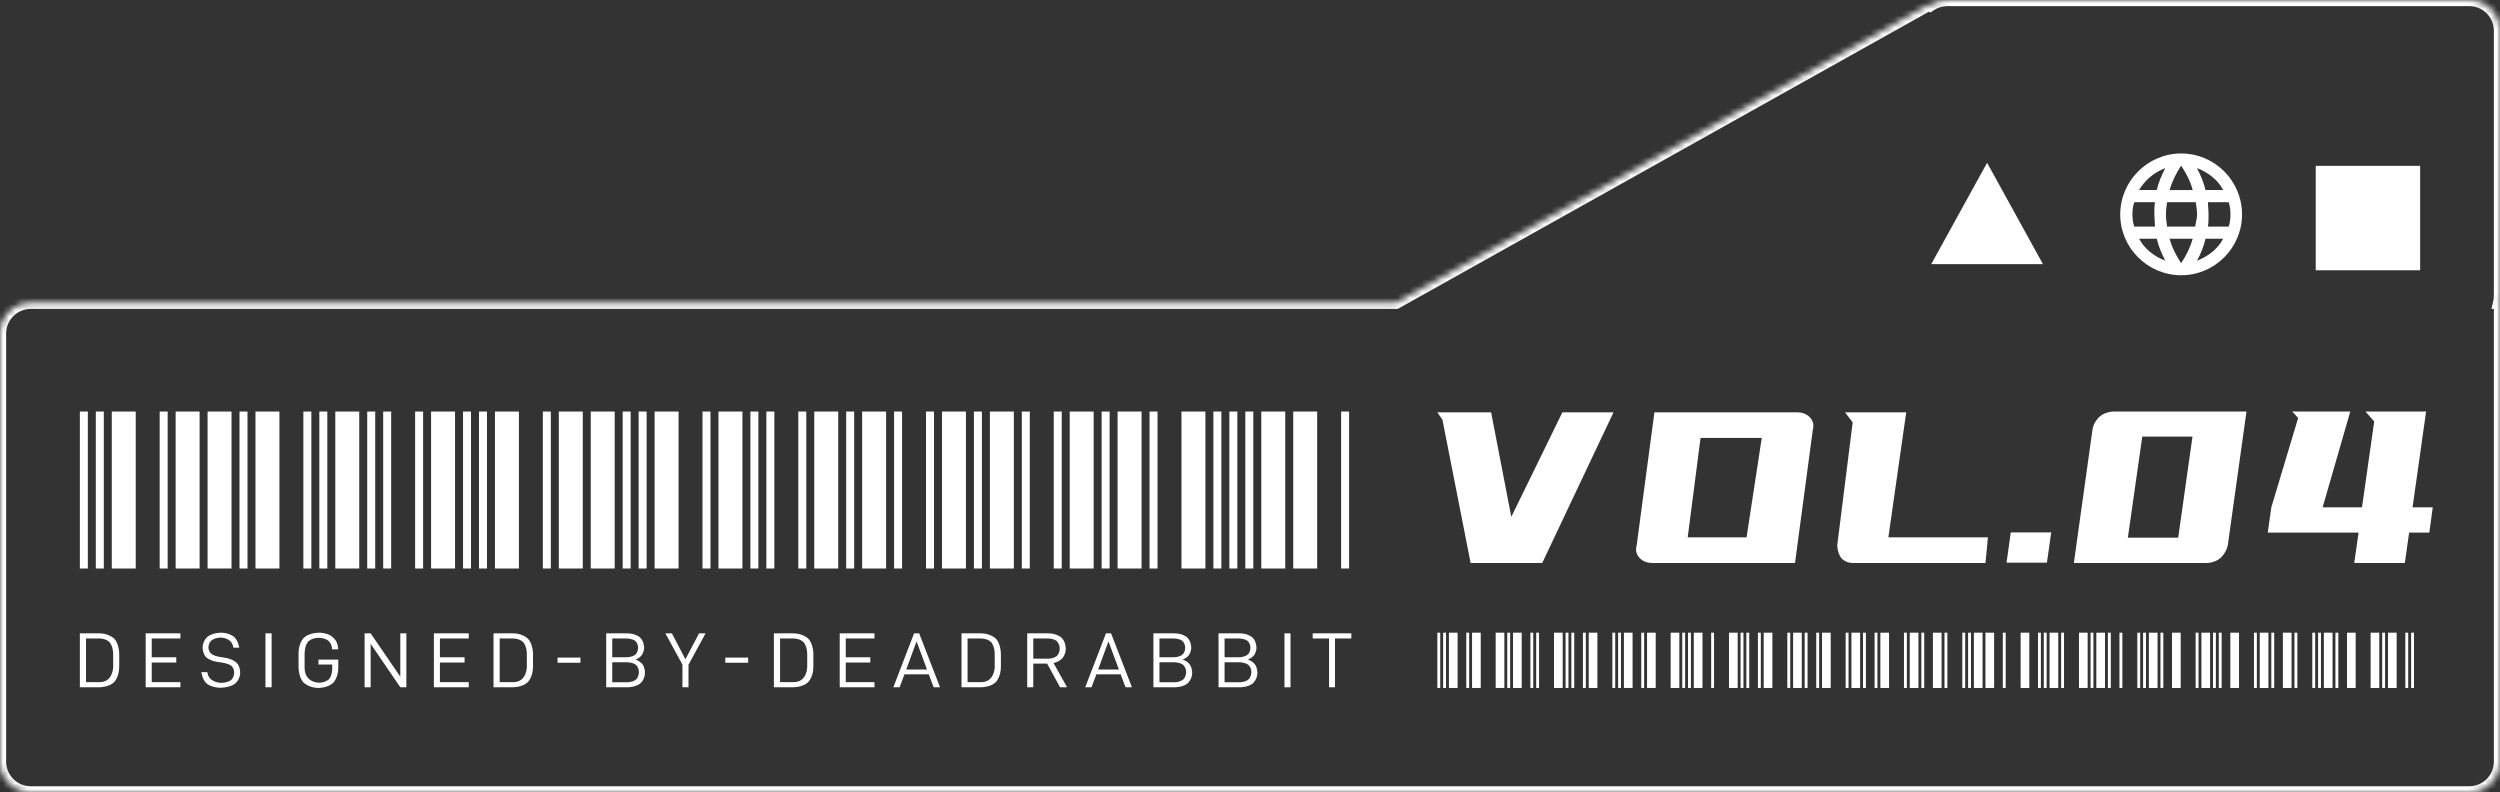 <svg width="407" height="129" viewBox="0 0 407 129" fill="none" xmlns="http://www.w3.org/2000/svg">
<rect x="0" y="0" width="407" height="129" fill="#333333" stroke="none"/>
<mask id="path-1-inside-1_199_110" fill="white">
<path fill-rule="evenodd" clip-rule="evenodd" d="M406.866 49.294H407V124C407 126.761 404.761 129 402 129H5C2.239 129 0 126.761 0 124V54.294C0 51.532 2.239 49.294 5 49.294H227.285L314.025 0.759L314.218 0.867C315.02 0.32 315.989 0 317.033 0H402C404.761 0 407 2.239 407 5V48.138C407 48.535 406.954 48.922 406.866 49.294Z"/>
</mask>
<path d="M406.866 49.294L405.893 49.063L405.601 50.294H406.866V49.294ZM407 49.294H408V48.294H407V49.294ZM227.285 49.294V50.294H227.546L227.773 50.166L227.285 49.294ZM314.025 0.759L314.513 -0.114L314.025 -0.387L313.537 -0.114L314.025 0.759ZM314.218 0.867L313.73 1.74L314.27 2.042L314.782 1.693L314.218 0.867ZM406.866 50.294H407V48.294H406.866V50.294ZM406 49.294V124H408V49.294H406ZM406 124C406 126.209 404.209 128 402 128V130C405.314 130 408 127.314 408 124H406ZM402 128H5V130H402V128ZM5 128C2.791 128 1 126.209 1 124H-1C-1 127.314 1.686 130 5 130V128ZM1 124V54.294H-1V124H1ZM1 54.294C1 52.084 2.791 50.294 5 50.294V48.294C1.686 48.294 -1 50.98 -1 54.294H1ZM5 50.294H227.285V48.294H5V50.294ZM227.773 50.166L314.513 1.632L313.537 -0.114L226.797 48.421L227.773 50.166ZM313.537 1.632L313.73 1.74L314.707 -0.005L314.513 -0.114L313.537 1.632ZM314.782 1.693C315.423 1.256 316.197 1 317.033 1V-1C315.782 -1 314.617 -0.616 313.654 0.041L314.782 1.693ZM317.033 1H402V-1H317.033V1ZM402 1C404.209 1 406 2.791 406 5H408C408 1.686 405.314 -1 402 -1V1ZM406 5V48.138H408V5H406ZM406 48.138C406 48.457 405.963 48.767 405.893 49.063L407.839 49.524C407.944 49.078 408 48.614 408 48.138H406Z" fill="white" mask="url(#path-1-inside-1_199_110)"/>
<path fill-rule="evenodd" clip-rule="evenodd" d="M362.695 88.692C362.478 89.955 361.54 90.803 361.54 90.803C360.583 91.651 359.32 91.651 359.32 91.651H337.624L340.656 69.942C340.819 68.696 341.793 67.848 341.793 67.848C342.768 67 344.032 67 344.032 67H365.727L362.695 88.692ZM382.622 67L378.128 82.592H384.535L386.521 68.606L385.095 67H394.968L392.766 82.592H396.051L395.492 86.706H392.206L391.503 91.651H383.272L383.976 86.706H369.193L369.771 82.592L374.139 68.047L373.182 67H382.622ZM251.075 91.651L262.681 67.126H254.36L246.039 84.144L242.754 67.126H234L234.83 68.335L239.415 91.651H251.075ZM266.454 88.746C266.454 88.746 266.273 89.341 266.399 89.883C266.399 89.883 266.526 90.424 266.905 90.821C266.905 90.821 267.266 91.218 267.789 91.434C267.789 91.434 268.313 91.651 268.908 91.651H292.229L295.117 70.032C295.117 70.032 295.297 69.382 295.171 68.859C295.171 68.859 295.044 68.335 294.665 67.956C294.665 67.956 294.304 67.559 293.781 67.343C293.781 67.343 293.257 67.126 292.662 67.126H269.341L266.454 88.746ZM323.635 87.482L323.238 91.651H301.615C300.369 91.651 299.737 90.821 299.737 90.821C299.106 89.991 299.106 88.746 299.106 88.746L301.615 68.769L300.369 67.126H310.333L307.427 87.482H323.635ZM348.761 71.078L346.414 87.537H354.609L356.937 71.078H348.761ZM286.814 71.295L284.341 87.482H274.756L276.85 71.295H286.814ZM326.668 91.597H333.238L333.942 86.67H327.354L326.668 91.597Z" fill="white"/>
<mask id="mask0_199_110" style="mask-type:luminance" maskUnits="userSpaceOnUse" x="343" y="23" width="24" height="24">
<path d="M366.995 23H343.188V46.803H366.995V23Z" fill="white"/>
</mask>
<g mask="url(#mask0_199_110)">
<path fill-rule="evenodd" clip-rule="evenodd" d="M345.172 34.909C345.172 40.36 349.648 44.811 355.1 44.811C360.552 44.811 365.004 40.36 365.004 34.909C365.004 29.435 360.552 24.984 355.1 24.984C349.648 24.984 345.172 29.458 345.172 34.909ZM357.671 27.364C358.266 28.554 358.766 29.649 359.052 30.934H361.932C361.052 29.244 359.456 28.054 357.671 27.364ZM353.207 30.942H356.969C356.588 29.443 355.873 28.157 355.088 26.967C354.302 28.157 353.612 29.538 353.207 30.942ZM350.822 36.893C350.822 36.203 350.727 35.584 350.727 34.893C350.727 34.203 350.727 33.608 350.822 32.918H347.465C347.251 33.513 347.156 34.203 347.156 34.893C347.156 35.584 347.251 36.298 347.465 36.893H350.822ZM352.509 42.439C351.913 41.249 351.414 40.154 351.128 38.868H348.247C349.152 40.558 350.723 41.748 352.509 42.439ZM352.509 27.364C350.723 28.054 349.247 29.244 348.247 30.934H351.128C351.414 29.649 351.913 28.554 352.509 27.364ZM356.969 38.868H353.207C353.612 40.344 354.302 41.653 355.088 42.843C355.897 41.653 356.588 40.249 356.969 38.868ZM357.683 34.893C357.683 34.203 357.564 33.608 357.469 32.918H352.802C352.707 33.608 352.612 34.203 352.612 34.893C352.612 35.584 352.707 36.179 352.802 36.893H357.373C357.469 36.203 357.683 35.584 357.683 34.893ZM361.932 38.868H359.052C358.766 40.154 358.266 41.344 357.671 42.439C359.456 41.748 361.052 40.558 361.932 38.868ZM362.837 36.893C363.028 36.298 363.123 35.584 363.123 34.893C363.123 34.203 363.028 33.513 362.837 32.918H359.456C359.456 33.608 359.552 34.203 359.552 34.893C359.552 35.584 359.552 36.179 359.456 36.893H362.837Z" fill="white"/>
</g>
<path fill-rule="evenodd" clip-rule="evenodd" d="M234.471 112H234V103H234.471V112ZM234.942 103H235.413V112H234.942V103ZM235.884 112H237.296V103H235.884V112ZM238.709 112H239.18V103H238.709V112ZM241.063 112H239.651V103H241.063V112ZM243.496 112V103H244.909V112H243.496ZM245.85 112V103H245.38V112H245.85ZM247.734 103V112H246.321V103H247.734ZM249.147 112H249.617V103H249.147V112ZM250.088 103V112H250.559V103H250.088ZM252.992 103H254.405V112H252.992V103ZM254.876 103V112H255.346V103H254.876ZM255.817 112H256.288V103H255.817V112ZM257.701 103H258.172V112H257.701V103ZM258.643 112H260.055V103H258.643V112ZM262.488 103V112H262.959V103H262.488ZM263.901 112H263.43V103H263.901V112ZM265.784 103V112H264.372V103H265.784ZM267.197 103V112H267.668V103H267.197ZM269.551 112H268.139V103H269.551V112ZM273.397 103V112H271.984V103H273.397ZM274.339 103V112H273.868V103H274.339ZM274.809 112V103H275.28V112H274.809ZM277.164 112V103H275.751V112H277.164ZM279.047 103H278.577V112H279.047V103ZM282.893 103H281.48V112H282.893V103ZM283.835 112V103H283.364V112H283.835ZM284.776 112H284.306V103H284.776V112ZM286.189 103H286.66V112H286.189V103ZM287.131 112H288.543V103H287.131V112ZM290.976 103V112H291.447V103H290.976ZM291.918 112V103H293.331V112H291.918ZM294.272 112H293.802V103H294.272V112ZM296.156 103H295.685V112H296.156V103ZM296.627 112V103H298.039V112H296.627ZM300.472 112H300.943V103H300.472V112ZM302.827 103H301.414V112H302.827V103ZM303.769 112H303.298V103H303.769V112ZM305.181 112V103H305.652V112H305.181ZM306.123 112H307.536V103H306.123V112ZM309.968 103V112H310.439V103H309.968ZM310.91 112V103H312.323V112H310.91ZM313.265 112V103H312.794V112H313.265ZM316.09 103V112H314.677V103H316.09ZM317.032 112H316.561V103H317.032V112ZM319.464 103V112H319.935V103H319.464ZM320.877 112V103H320.406V112H320.877ZM322.761 112H321.348V103H322.761V112ZM324.644 103V112H323.231V103H324.644ZM326.057 103V112H326.528V103H326.057ZM328.961 103H330.373V112H328.961V103ZM331.786 112V103H332.257V112H331.786ZM333.198 103H332.728V112H333.198V103ZM335.082 103V112H333.669V103H335.082ZM335.553 103V112H336.024V103H335.553ZM338.457 103H339.869V112H338.457V103ZM340.811 103V112H340.34V103H340.811ZM341.282 112H342.694V103H341.282V112ZM343.165 103V112H343.636V103H343.165ZM345.52 112H345.049V103H345.52V112ZM347.953 112H348.423V103H347.953V112ZM348.894 103V112H349.365V103H348.894ZM351.249 103V112H349.836V103H351.249ZM352.191 103V112H351.72V103H352.191ZM353.603 112H355.016V103H353.603V112ZM357.92 103H357.449V112H357.92V103ZM359.803 103H358.39V112H359.803V103ZM360.745 112H360.274V103H360.745V112ZM361.216 103V112H361.687V103H361.216ZM363.099 112V103H364.512V112H363.099ZM366.945 112H367.416V103H366.945V112ZM367.886 103V112H369.299V103H367.886ZM369.77 103H370.241V112H369.77V103ZM373.066 103V112H371.654V103H373.066ZM373.537 103H374.008V112H373.537V103ZM376.441 112H376.912V103H376.441V112ZM377.383 112H377.853V103H377.383V112ZM378.324 103H379.737V112H378.324V103ZM380.208 103H380.679V112H380.208V103ZM382.091 112H383.504V103H382.091V112ZM385.937 103H387.349V112H385.937V103ZM388.291 112V103H387.82V112H388.291ZM390.175 103V112H388.762V103H390.175ZM391.587 103V112H392.058V103H391.587ZM392.529 103V112H393V103H392.529Z" fill="white"/>
<path fill-rule="evenodd" clip-rule="evenodd" d="M38.255 111.309C37.386 111.964 35.899 111.964 35.899 111.964C34.509 111.964 33.698 111.327 33.698 111.327C32.906 110.673 32.791 109.418 32.791 109.418H33.756C33.949 111.164 35.976 111.164 35.976 111.164C37.019 111.164 37.579 110.745 37.579 110.745C38.12 110.309 38.12 109.509 38.12 109.509C38.12 108.782 37.695 108.418 37.695 108.418C37.251 108.055 36.382 107.909 36.382 107.909L35.32 107.745C34.181 107.564 33.582 107.018 33.582 107.018C32.984 106.455 32.984 105.455 32.984 105.455C32.984 104.291 33.795 103.655 33.795 103.655C34.625 103 35.976 103 35.976 103C37.212 103 38.004 103.6 38.004 103.6C38.795 104.218 38.95 105.436 38.95 105.436H37.984C37.811 103.8 35.957 103.8 35.957 103.8C35.011 103.8 34.47 104.236 34.47 104.236C33.93 104.655 33.93 105.4 33.93 105.4C33.93 106.036 34.355 106.4 34.355 106.4C34.76 106.764 35.59 106.909 35.59 106.909L36.672 107.091C37.849 107.273 38.467 107.855 38.467 107.855C39.104 108.418 39.104 109.473 39.104 109.473C39.104 110.655 38.255 111.309 38.255 111.309ZM54.203 111.2C54.203 111.2 55.072 110.418 55.072 108.691V107.382H51.847V108.182H54.087V108.855C54.087 108.855 54.087 110.055 53.527 110.6C53.527 110.6 52.967 111.145 51.886 111.145C51.886 111.145 49.589 111.145 49.589 108.691V106.4C49.589 106.4 49.589 105.055 50.187 104.436C50.187 104.436 50.766 103.836 51.886 103.836C51.886 103.836 52.89 103.836 53.469 104.327C53.469 104.327 54.049 104.818 54.049 105.655V105.709H55.053V105.655C55.053 105.655 55.053 104.873 54.647 104.273C54.647 104.273 54.261 103.655 53.547 103.327C53.547 103.327 52.832 103 51.867 103C51.867 103 50.38 103 49.492 103.8C49.492 103.8 48.604 104.618 48.604 106.364V108.636C48.604 108.636 48.604 110.382 49.492 111.182C49.492 111.182 50.38 112 51.867 112C51.867 112 53.334 112 54.203 111.2ZM18.541 111.091C18.541 111.091 19.41 110.273 19.41 108.545V106.473C19.41 106.473 19.41 104.727 18.541 103.927C18.541 103.927 17.672 103.109 16.186 103.109H13V111.891H16.186C16.186 111.891 17.672 111.891 18.541 111.091ZM29.373 103.109V103.945H24.701V107H28.697V107.855H24.701V111.055H29.373V111.891H23.716V103.109H29.373ZM43.217 111.891H44.221V103.109H43.217V111.891ZM66.155 103.109H65.17V110.164L60.343 103.109H59.358V111.891H60.343V104.818L65.17 111.891H66.155V103.109ZM76.311 111.891V111.055H71.619V107.855H75.635V107H71.619V103.945H76.311V103.109H70.634V111.891H76.311ZM80.346 111.891V103.109H83.532C85.019 103.109 85.887 103.927 85.887 103.927C86.775 104.727 86.775 106.473 86.775 106.473V108.545C86.775 110.273 85.887 111.091 85.887 111.091C85.019 111.891 83.532 111.891 83.532 111.891H80.346ZM104.249 111.255C103.496 111.891 102.183 111.891 102.183 111.891H98.689V103.109H102.106C103.419 103.109 104.133 103.727 104.133 103.727C104.867 104.327 104.867 105.436 104.867 105.436C104.867 106.109 104.481 106.636 104.481 106.636C104.114 107.182 103.438 107.382 103.438 107.382C104.211 107.6 104.616 108.164 104.616 108.164C105.002 108.709 105.002 109.491 105.002 109.491C105.002 110.618 104.249 111.255 104.249 111.255ZM109.385 103.109L111.586 107.327L113.807 103.109H114.868L112.088 108.218V111.891H111.103V108.2L108.323 103.109H109.385ZM129.176 111.891C129.176 111.891 130.662 111.891 131.531 111.091C131.531 111.091 132.419 110.273 132.419 108.545V106.473C132.419 106.473 132.419 104.727 131.531 103.927C131.531 103.927 130.662 103.109 129.176 103.109H125.99V111.891H129.176ZM142.363 103.109V103.945H137.69V107H141.687V107.855H137.69V111.055H142.363V111.891H136.706V103.109H142.363ZM151.998 111.891H153.04L149.642 103.109H148.812L145.433 111.891H146.456L147.248 109.782H151.206L151.998 111.891ZM162.076 103.927C162.945 104.727 162.945 106.473 162.945 106.473V108.545C162.945 110.273 162.076 111.091 162.076 111.091C161.207 111.891 159.721 111.891 159.721 111.891H156.535V103.109H159.721C161.207 103.109 162.076 103.927 162.076 103.927ZM172.58 111.891H173.719L171.518 107.945C171.518 107.945 172.445 107.745 172.985 107.127C172.985 107.127 173.507 106.527 173.507 105.582C173.507 105.582 173.507 104.4 172.754 103.764C172.754 103.764 172.001 103.109 170.707 103.109H167.232V111.891H168.216V108.036H170.475L172.58 111.891ZM182.446 109.782L183.238 111.891H184.28L180.882 103.109H180.052L176.673 111.891H177.696L178.488 109.782H182.446ZM193.683 108.164C194.089 108.709 194.089 109.491 194.089 109.491C194.089 110.618 193.336 111.255 193.336 111.255C192.583 111.891 191.27 111.891 191.27 111.891H187.775V103.109H191.193C192.506 103.109 193.22 103.727 193.22 103.727C193.934 104.327 193.934 105.436 193.934 105.436C193.934 106.109 193.567 106.636 193.567 106.636C193.181 107.182 192.506 107.382 192.506 107.382C193.297 107.6 193.683 108.164 193.683 108.164ZM198.375 103.109V111.891H201.889C201.889 111.891 203.202 111.891 203.955 111.255C203.955 111.255 204.708 110.618 204.708 109.491C204.708 109.491 204.708 108.709 204.303 108.164C204.303 108.164 203.917 107.6 203.125 107.382C203.125 107.382 203.801 107.182 204.187 106.636C204.187 106.636 204.554 106.109 204.554 105.436C204.554 105.436 204.554 104.327 203.839 103.727C203.839 103.727 203.106 103.109 201.793 103.109H198.375ZM210.095 111.891H209.11V103.109H210.095V111.891ZM213.706 103.109H220V103.945H217.336V111.891H216.37V103.945H213.706V103.109ZM14.004 103.945H16.205C16.205 103.945 17.267 103.945 17.846 104.564C17.846 104.564 18.425 105.182 18.425 106.509V108.582C18.425 108.582 18.425 111.055 16.205 111.055H14.004V103.945ZM83.551 111.055C85.772 111.055 85.772 108.582 85.772 108.582V106.509C85.772 105.182 85.192 104.564 85.192 104.564C84.613 103.945 83.551 103.945 83.551 103.945H81.35V111.055H83.551ZM103.4 104.327C103.4 104.327 103.882 104.709 103.882 105.473C103.882 105.473 103.882 106.236 103.38 106.618C103.38 106.618 102.878 107 101.99 107H99.673V103.945H102.009C102.009 103.945 102.898 103.945 103.4 104.327ZM130.836 104.564C130.836 104.564 131.415 105.182 131.415 106.509V108.582C131.415 108.582 131.415 111.055 129.195 111.055H126.994V103.945H129.195C129.195 103.945 130.257 103.945 130.836 104.564ZM157.52 111.055H159.721C161.941 111.055 161.941 108.582 161.941 108.582V106.509C161.941 105.182 161.381 104.564 161.381 104.564C160.802 103.945 159.721 103.945 159.721 103.945H157.52V111.055ZM168.216 107.236V103.945H170.61C170.61 103.945 171.537 103.945 172.02 104.364C172.02 104.364 172.522 104.782 172.522 105.6C172.522 105.6 172.522 106.382 172.02 106.818C172.02 106.818 171.518 107.236 170.61 107.236H168.216ZM192.448 106.618C192.95 106.236 192.95 105.473 192.95 105.473C192.95 104.709 192.467 104.327 192.467 104.327C191.984 103.945 191.096 103.945 191.096 103.945H188.76V107H191.077C191.965 107 192.448 106.618 192.448 106.618ZM203.569 105.473C203.569 104.709 203.086 104.327 203.086 104.327C202.604 103.945 201.715 103.945 201.715 103.945H199.36V107H201.696C202.565 107 203.067 106.618 203.067 106.618C203.569 106.236 203.569 105.473 203.569 105.473ZM149.217 104.418L150.916 109H147.537L149.217 104.418ZM178.778 109L180.457 104.418L182.157 109H178.778ZM90.772 107.891H94.499V107.055H90.772V107.891ZM121.8 107.891H118.074V107.055H121.8V107.891ZM99.673 111.073H102.067C102.994 111.073 103.515 110.655 103.515 110.655C104.017 110.236 104.017 109.418 104.017 109.418C104.017 108.636 103.515 108.236 103.515 108.236C103.013 107.818 102.087 107.818 102.087 107.818H99.673V111.073ZM188.76 111.073H191.154C192.081 111.073 192.583 110.655 192.583 110.655C193.104 110.236 193.104 109.418 193.104 109.418C193.104 108.636 192.602 108.236 192.602 108.236C192.081 107.818 191.154 107.818 191.154 107.818H188.76V111.073ZM199.36 107.818H201.773C201.773 107.818 202.7 107.818 203.221 108.236C203.221 108.236 203.723 108.636 203.723 109.418C203.723 109.418 203.723 110.236 203.202 110.655C203.202 110.655 202.7 111.073 201.754 111.073H199.36V107.818Z" fill="white"/>
<path fill-rule="evenodd" clip-rule="evenodd" d="M13 67H14.3V92.553H13V67ZM16.899 92.553V67H15.599V92.553H16.899ZM22.097 92.553H18.198V67H22.097V92.553ZM27.295 92.553H25.996V67H27.295V92.553ZM28.595 92.553H32.494V67H28.595V92.553ZM37.692 67V92.553H33.793V67H37.692ZM38.992 67H40.291V92.553H38.992V67ZM41.591 92.553H45.49V67H41.591V92.553ZM50.688 67H49.388V92.553H50.688V67ZM53.287 92.553H51.988V67H53.287V92.553ZM54.587 92.553V67H58.486V92.553H54.587ZM59.785 92.553V67H61.085V92.553H59.785ZM62.384 67V92.553H63.684V67H62.384ZM67.583 92.553H68.882V67H67.583V92.553ZM74.081 92.553V67H70.182V92.553H74.081ZM76.68 67V92.553H75.38V67H76.68ZM77.979 92.553V67H79.279V92.553H77.979ZM84.477 67H80.578V92.553H84.477V67ZM88.376 67V92.553H89.675V67H88.376ZM90.975 92.553V67H94.874V92.553H90.975ZM96.174 92.553H100.072V67H96.174V92.553ZM102.671 92.553H101.372V67H102.671V92.553ZM105.271 92.553H103.971V67H105.271V92.553ZM110.469 92.553V67H106.57V92.553H110.469ZM115.667 92.553V67H114.368V92.553H115.667ZM116.967 92.553V67H120.866V92.553H116.967ZM122.165 92.553V67H123.465V92.553H122.165ZM126.064 92.553V67H124.764V92.553H126.064ZM129.963 67V92.553H131.262V67H129.963ZM136.461 67H132.562V92.553H136.461V67ZM139.06 67V92.553H137.76V67H139.06ZM144.258 67V92.553H140.359V67H144.258ZM145.558 67V92.553H146.857V67H145.558ZM150.756 67V92.553H152.056V67H150.756ZM153.355 92.553V67H157.254V92.553H153.355ZM159.853 92.553V67H158.554V92.553H159.853ZM161.153 92.553V67H165.051V92.553H161.153ZM167.651 92.553H166.351V67H167.651V92.553ZM171.549 67V92.553H172.849V67H171.549ZM178.047 67V92.553H174.149V67H178.047ZM179.347 92.553V67H180.646V92.553H179.347ZM185.845 92.553H181.946V67H185.845V92.553ZM187.144 92.553H188.444V67H187.144V92.553ZM192.343 92.553V67H196.242V92.553H192.343ZM198.841 92.553V67H197.541V92.553H198.841ZM201.44 92.553V67H200.14V92.553H201.44ZM202.739 92.553V67H204.039V92.553H202.739ZM209.237 67H205.339V92.553H209.237V67ZM214.436 67H210.537V92.553H214.436V67ZM218.334 67H219.634V92.553H218.334V67Z" fill="white"/>
<path d="M323.5 26.5L332.593 43H314.407L323.5 26.5Z" fill="white"/>
<rect x="377" y="27" width="17" height="17" fill="white"/>
</svg>
